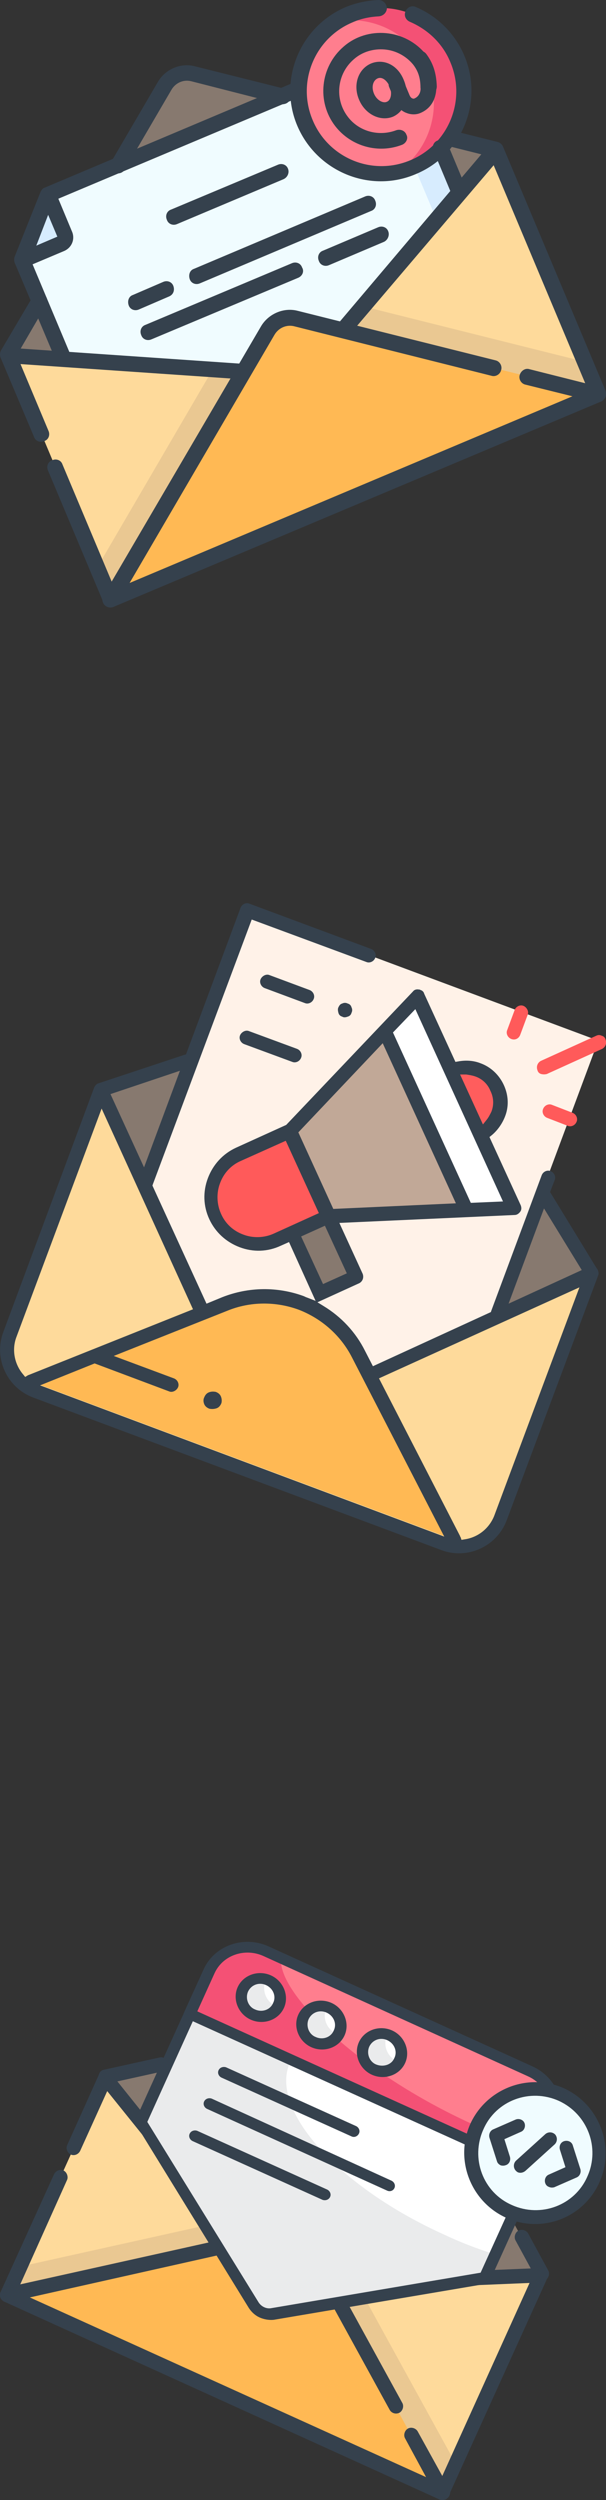 <?xml version="1.0" encoding="utf-8"?>
<!-- Generator: Adobe Illustrator 25.0.0, SVG Export Plug-In . SVG Version: 6.00 Build 0)  -->
<svg version="1.1" id="Layer_1" xmlns="http://www.w3.org/2000/svg" xmlns:xlink="http://www.w3.org/1999/xlink" x="0px" y="0px"
	 viewBox="0 0 130 535.6" style="enable-background:new 0 0 130 535.6;" xml:space="preserve">
<rect x="0" y="0" width="130" height="535.6" fill="#333333" stroke="none"/>
<style type="text/css">
	.st0{fill:#87796F;}
	.st1{fill:#FFF2E8;}
	.st2{fill:#FEDA9B;}
	.st3{fill:#FFB954;}
	.st4{fill:#FF5D5D;}
	.st5{fill:#FF5A5A;}
	.st6{fill:#C1A897;}
	.st7{fill:#FFFFFF;}
	.st8{fill:#35414D;}
	.st9{fill:#F0FCFF;}
	.st10{fill:#D7ECFE;}
	.st11{fill:#FFBD63;}
	.st12{fill:#EAC892;}
	.st13{fill:#FF7E8E;}
	.st14{fill:#F45175;}
	.st15{fill:#EAEBEC;}
</style>
<g>
	<g>
		<path class="st0" d="M40,227.5l-18.4,6.1L2.1,286c-1.8,4.8,0.7,10.2,5.5,12.1l87.8,32.7c4.8,1.8,10.2-0.7,12.1-5.5l19.6-52.4
			l-10-16.3"/>
	</g>
	<g>
		
			<rect x="32" y="209.6" transform="matrix(0.349 -0.937 0.937 0.349 -184.953 233.335)" class="st1" width="87.1" height="80.4"/>
	</g>
	<g>
		<path class="st2" d="M74.3,297l-29.9-11.1l-22.8-52.3L2.1,286c-1.8,4.8,0.7,10.2,5.5,12.1l87.8,32.7c4.8,1.8,10.2-0.7,12.1-5.5
			l19.6-52.4L74.3,297z"/>
	</g>
	<g>
		<path class="st3" d="M6.7,296l41.6-16.6c10.9-4.4,23.3,0.3,28.7,10.7l20.5,39.8L6.7,296z"/>
	</g>
	<g>
		<g>
			<path class="st4" d="M103,242.9c3.7-1.7,5.4-6.1,3.7-9.8c-1.7-3.7-6.1-5.4-9.8-3.7L103,242.9z"/>
		</g>
		<g>
			<path class="st5" d="M70.5,260.6l-11.1,5.1c-5,2.3-11,0.1-13.3-5l0,0c-2.3-5-0.1-11,5-13.3l11.1-5.1L70.5,260.6z"/>
		</g>
	</g>
	<g>
		<polygon class="st0" points="70.5,260.6 76.4,273.6 68.6,277.1 62.6,264.2 		"/>
	</g>
	<g>
		<polygon class="st6" points="70.5,260.6 62.2,242.3 89.5,213.5 110.2,258.8 		"/>
	</g>
	<g>
		<polygon class="st7" points="100,259.2 110.2,258.8 89.5,213.5 82.5,220.9 		"/>
	</g>
	<g>
		<path class="st8" d="M73.4,217.8c-0.4-0.1-0.7-0.4-0.8-0.8s-0.2-0.8,0-1.2s0.4-0.7,0.8-0.8c0.4-0.2,0.8-0.2,1.2,0
			c0.4,0.1,0.7,0.4,0.8,0.8c0.2,0.4,0.2,0.8,0,1.2c-0.1,0.4-0.4,0.7-0.8,0.8C74.1,218,73.7,218,73.4,217.8z"/>
	</g>
	<g>
		<path class="st8" d="M56.8,211.7c-0.8-0.3-1.2-1.2-0.9-1.9s1.2-1.2,1.9-0.9l8.6,3.2c0.8,0.3,1.2,1.2,0.9,1.9
			c-0.3,0.8-1.2,1.2-1.9,0.9L56.8,211.7z"/>
	</g>
	<g>
		<path class="st8" d="M52.4,223.7c-0.8-0.3-1.2-1.2-0.9-1.9s1.2-1.2,1.9-0.9l10.3,3.8c0.8,0.3,1.2,1.2,0.9,1.9
			c-0.3,0.8-1.2,1.2-1.9,0.9L52.4,223.7z"/>
	</g>
	<g>
		<path class="st8" d="M7.1,299.4c-5.6-2.1-8.5-8.4-6.4-14L20.2,233c0.2-0.4,0.5-0.8,0.9-0.9l18.4-6.1l0,0l0.4-0.1l11.7-31.4
			c0.3-0.8,1.2-1.2,1.9-0.9l26.1,9.7c0.8,0.3,1.2,1.2,0.9,1.9c-0.3,0.8-1.2,1.2-1.9,0.9L54,197l-21.2,56.7c0,0,0,0,0,0c0,0,0,0,0,0
			l-0.1,0.3l11.6,25.3l3.4-1.4c5.6-2.2,11.8-2.3,17.5-0.2c0.2,0.1,0.4,0.2,0.7,0.3l1.8,0.7l-5.7-12.6l-1.8,0.8
			c-2.8,1.3-5.9,1.4-8.8,0.3s-5.2-3.2-6.5-6c-1.3-2.8-1.4-5.9-0.3-8.8c1.1-2.9,3.2-5.2,6-6.5l10.8-4.9l27.2-28.6
			c0.3-0.4,0.8-0.5,1.3-0.4c0.1,0,0.2,0,0.3,0.1c0.4,0.1,0.7,0.4,0.8,0.8l6.7,14.6l0.6-0.1c1.6-0.3,3.3-0.2,4.8,0.4
			c2.2,0.8,4,2.5,5,4.7c1,2.2,1.1,4.6,0.2,6.8c-0.6,1.5-1.6,2.9-2.8,3.9l-0.5,0.4l6.7,14.6c0.2,0.5,0.2,1-0.1,1.4
			c-0.3,0.4-0.7,0.7-1.2,0.7L72.8,262l5,10.9c0.3,0.8,0,1.6-0.7,2l-9,4.1l1.3,0.8c3.8,2.3,6.9,5.6,8.9,9.6l1.7,3.3l25.3-11.6
			l0.1-0.3l0,0l10.8-29c0.3-0.8,1.2-1.2,1.9-0.9c0.8,0.3,1.2,1.2,0.9,1.9l-1,2.6l0.2,0.3l0,0l9.6,15.7l0.4,0.6
			c0.2,0.4,0.3,0.9,0.1,1.3l-19.6,52.4c-2.1,5.6-8.4,8.5-14,6.4L7.1,299.4z M8.6,296.8l86.7,32.4l-19.8-38.4
			c-2.4-4.7-6.5-8.3-11.4-10.2c-4.9-1.8-10.4-1.8-15.3,0.2l-24.4,9.7l12.9,4.8c0.8,0.3,1.2,1.2,0.9,1.9s-1.2,1.2-1.9,0.9l-16-6
			L8.6,296.8z M81.3,295.3l17.4,33.8c0,0.1,0,0.1,0.1,0.2l0.2,0.6l0.6-0.1c2.9-0.4,5.3-2.3,6.4-5l18.3-49L81.3,295.3z M3.5,286.5
			c-1,2.7-0.4,5.8,1.5,8l0.4,0.5l0.5-0.3c0,0,0.1-0.1,0.2-0.1l35.3-14.1l-19.6-43L3.5,286.5z M64.6,264.9l4.7,10.2l5.1-2.3
			l-4.7-10.2L64.6,264.9z M51.7,248.7c-2.1,0.9-3.7,2.6-4.5,4.8c-0.8,2.1-0.7,4.5,0.2,6.5c0.9,2.1,2.6,3.7,4.8,4.5
			c2.1,0.8,4.5,0.7,6.5-0.2l9.7-4.4l-7.1-15.5L51.7,248.7z M109.1,279.3l15.7-7.2l-8.1-13.2L109.1,279.3z M23.7,234.4l7.2,15.7
			l7.7-20.7L23.7,234.4z M64,242.6l7.5,16.4l26.3-1.2l-15.7-34.3L64,242.6z M84.3,221.2l16.7,36.5l6.9-0.3l-18.8-41.2L84.3,221.2z
			 M101.9,230.6c-0.6-0.2-1.2-0.3-1.9-0.4l-1.3,0l4.9,10.7l0.8-1c0.4-0.5,0.7-1.1,1-1.7c0.6-1.5,0.5-3.1-0.2-4.5
			C104.6,232.2,103.4,231.1,101.9,230.6z"/>
	</g>
	<g>
		<path class="st5" d="M116.1,230.1c-0.4-0.1-0.7-0.4-0.8-0.8c-0.3-0.8,0-1.6,0.7-2l11.9-5.4c0.4-0.2,0.8-0.2,1.2,0
			c0.4,0.1,0.7,0.4,0.8,0.8c0.3,0.8,0,1.6-0.7,2l-11.9,5.4C116.9,230.2,116.5,230.2,116.1,230.1z"/>
	</g>
	<g>
		<path class="st5" d="M109.7,222.6c-0.8-0.3-1.2-1.2-0.9-1.9l1.6-4.3c0.3-0.8,1.2-1.2,1.9-0.9s1.2,1.2,0.9,1.9l-1.6,4.3
			C111.3,222.5,110.5,222.9,109.7,222.6z"/>
	</g>
	<g>
		<path class="st5" d="M117.4,239.5c-0.8-0.3-1.2-1.2-0.9-1.9c0.3-0.8,1.2-1.2,1.9-0.9l4.4,1.7c0.8,0.3,1.2,1.2,0.9,1.9
			c-0.3,0.8-1.2,1.2-1.9,0.9L117.4,239.5z"/>
	</g>
	<g>
		<path class="st8" d="M44.9,301.8c-0.5-0.2-0.9-0.5-1.1-1c-0.2-0.5-0.2-1,0-1.4c0.2-0.5,0.5-0.9,1-1.1c0.5-0.2,1-0.2,1.5-0.1
			c0.5,0.2,0.9,0.5,1.1,1c0.2,0.5,0.2,1,0.1,1.4c-0.2,0.5-0.5,0.9-1,1.1C45.9,301.9,45.4,301.9,44.9,301.8z"/>
	</g>
</g>
<g>
	<g>
		<path class="st0" d="M106.2,32l4.5,29L19.3,99.5L1.7,76l33.7-57.6c1.2-2.1,3.7-3.1,6.1-2.5L106.2,32z"/>
	</g>
	<g>
		<path class="st9" d="M105.2,79.9l-72.5,30.5c-2.3,1-5-0.1-6-2.4l-22-52.3l5.6-5.5l0-8.5l66.9-28.2c2.3-1,5,0.1,6,2.4L107.6,74
			C108.6,76.3,107.5,79,105.2,79.9z"/>
	</g>
	<g>
		<path class="st10" d="M81.3,11.9L75,14.6c2.3-1,5,0.1,6,2.4l24.4,57.9c1,2.3-0.1,5-2.4,6l6.3-2.7c2.3-1,3.4-3.7,2.4-6L87.3,14.3
			C86.3,12,83.6,10.9,81.3,11.9z"/>
	</g>
	<g>
		<polygon class="st2" points="20.9,121.5 1.8,76.1 45.6,79.2 37.6,101.1 		"/>
	</g>
	<g>
		<polygon class="st2" points="125.4,77.5 106.3,32.1 77.8,65.6 100.9,76.3 		"/>
	</g>
	<g>
		<path class="st11" d="M128.3,84.4l-104.5,44l33.7-57.6c1.2-2.1,3.7-3.1,6.1-2.5L128.3,84.4z"/>
	</g>
	<g>
		<path class="st11" d="M128.3,84.4l-104.5,44l33.7-57.6c1.2-2.1,3.7-3.1,6.1-2.5L128.3,84.4z"/>
	</g>
	<g>
		<polygon class="st12" points="45.6,79.2 20.9,121.5 23.8,128.4 65.1,80.5 		"/>
	</g>
	<g>
		<polygon class="st12" points="77.8,65.6 125.4,77.5 128.3,84.4 65.1,80.5 		"/>
	</g>
	<g>
		<path class="st13" d="M93.9,14.3c1.8,4.3,2.4,20.2-8.6,22.5c-8.1,1.7-16.6-2.5-19.9-10.5c-3.3-7.9-0.5-16.8,6.3-21.5
			C80.9-1.5,93.2,12.6,93.9,14.3z"/>
	</g>
	<g>
		<path class="st14" d="M71.8,4.7C79.9,3,88.4,7.3,91.7,15.2c3.3,7.9,0.5,16.9-6.4,21.6c11-2.3,17-14,12.7-24.2
			C93.7,2.3,81.1-1.5,71.8,4.7z"/>
	</g>
	<g>
		<path class="st10" d="M4.7,55.8l8.3-3.5c0.8-0.3,1.2-1.3,0.9-2.1l-3.5-8.4L4.7,55.8z"/>
	</g>
	<g>
		<path class="st3" d="M128.3,84.4l-104.5,44l33.7-57.6c1.2-2.1,3.7-3.1,6.1-2.5L128.3,84.4z"/>
	</g>
	<g>
		<g>
			<path class="st8" d="M2.4,77.6c-0.5,0.2-1,0.2-1.5-0.1C0,77-0.2,75.9,0.2,75.1L7,63.6c0.5-0.8,1.5-1.1,2.3-0.6
				c0.8,0.5,1.1,1.5,0.6,2.3L3.2,76.8C3,77.2,2.7,77.4,2.4,77.6z"/>
		</g>
		<g>
			<path class="st8" d="M106.9,33.6c-0.3,0.1-0.7,0.2-1.1,0.1l-9.6-2.4c-0.9-0.2-1.5-1.2-1.2-2.1c0.2-0.9,1.2-1.5,2.1-1.2l9.6,2.4
				c0.9,0.2,1.5,1.2,1.2,2.1C107.7,32.9,107.4,33.4,106.9,33.6z"/>
		</g>
		<g>
			<path class="st8" d="M61.3,22.2c-0.3,0.1-0.7,0.2-1.1,0.1L41,17.4c-1.6-0.4-3.3,0.3-4.2,1.8l-10,17.1c-0.5,0.8-1.5,1.1-2.3,0.6
				c-0.8-0.5-1.1-1.5-0.6-2.3l10-17.1c1.6-2.7,4.9-4.1,7.9-3.3l19.2,4.8c0.9,0.2,1.5,1.2,1.2,2.1C62.2,21.6,61.8,22,61.3,22.2z"/>
		</g>
		<g>
			<path class="st8" d="M14.1,77.9c-0.9,0.4-1.9,0-2.2-0.9L3.2,56.4C3,56,3,55.5,3.1,55.1l5.6-14c0.2-0.4,0.5-0.8,0.9-0.9l52.9-22.3
				c0.9-0.4,1.9,0,2.2,0.9c0.4,0.9,0,1.9-0.9,2.2l-52.3,22L6.6,55.7L15,75.7C15.3,76.5,14.9,77.5,14.1,77.9z"/>
		</g>
		<g>
			<path class="st8" d="M99,42.3c-0.9,0.4-1.9,0-2.2-0.9L93,32.3c-0.4-0.9,0-1.9,0.9-2.2c0.9-0.4,1.9,0,2.2,0.9l3.8,9.1
				C100.3,40.9,99.9,41.9,99,42.3z"/>
		</g>
		<g>
			<path class="st8" d="M51.9,81.1c-0.2,0.1-0.5,0.1-0.8,0.1L4.4,78l6,14.3c0.4,0.9,0,1.9-0.9,2.2c-0.9,0.4-1.9,0-2.2-0.9L0.2,76.8
				C0,76.3,0,75.6,0.4,75.2c0.3-0.5,0.9-0.8,1.5-0.7l49.5,3.4c0.9,0.1,1.7,0.9,1.6,1.8C52.9,80.4,52.5,80.9,51.9,81.1z"/>
		</g>
		<g>
			<path class="st8" d="M24.4,130c-0.9,0.4-1.9,0-2.2-0.9l-11.9-28.3c-0.4-0.9,0-1.9,0.9-2.2c0.9-0.4,1.9,0,2.2,0.9l11.9,28.3
				C25.7,128.6,25.3,129.6,24.4,130z"/>
		</g>
		<g>
			<path class="st8" d="M129,86c-0.9,0.4-1.9,0-2.2-0.9l-20.9-49.7l-31,36.4c-0.6,0.7-1.7,0.8-2.4,0.2c-0.7-0.6-0.8-1.7-0.2-2.4
				L105,31c0.4-0.5,1-0.7,1.6-0.6c0.6,0.1,1.1,0.5,1.3,1l22,52.3C130.2,84.6,129.8,85.6,129,86z"/>
		</g>
		<g>
			<path class="st8" d="M129,86L24.4,130c-0.7,0.3-1.5,0.1-2-0.4c-0.5-0.6-0.6-1.4-0.2-2L56,69.9c1.6-2.7,4.9-4.1,7.9-3.3l42.4,10.6
				c0.9,0.2,1.5,1.2,1.2,2.1c-0.2,0.9-1.2,1.5-2.1,1.2L63.1,69.9c-1.6-0.4-3.3,0.3-4.2,1.8l-31.1,53.2l95-40l-10.1-2.5
				c-0.9-0.2-1.5-1.2-1.2-2.1s1.2-1.5,2.1-1.2l15.1,3.8c0.7,0.2,1.2,0.8,1.3,1.5C130.1,85,129.6,85.7,129,86z"/>
		</g>
		<g>
			<path class="st8" d="M89.2,37.3C79.4,41.5,68,36.8,63.8,27S64.3,5.7,74.2,1.5c2.2-0.9,4.6-1.4,7-1.5c0.9,0,1.7,0.7,1.8,1.7
				c0,0.9-0.7,1.7-1.7,1.8c-2,0.1-3.9,0.5-5.7,1.3c-8.1,3.4-12,12.8-8.5,21c3.4,8.1,12.8,12,21,8.5c8.1-3.4,12-12.8,8.5-21
				c-1.6-3.9-4.7-6.9-8.6-8.6C87,4.3,86.6,3.3,87,2.4c0.4-0.9,1.4-1.3,2.2-0.9c4.7,2,8.4,5.7,10.4,10.4
				C103.8,21.8,99.1,33.2,89.2,37.3z"/>
		</g>
		<g>
			<g>
				<g>
					<path class="st8" d="M84.3,25c-2.7,1.1-6-0.5-7.3-3.7c-1.3-3.1-0.2-6.5,2.6-7.7c2.7-1.1,5.7,0.3,7,3.5C88,20.4,87,23.8,84.3,25
						z M81,16.8c-0.9,0.4-1.4,1.7-0.8,3.2c0.6,1.5,2,2.2,2.8,1.8c0.8-0.3,1.2-1.7,0.6-3.3C82.9,17.1,81.9,16.4,81,16.8z"/>
				</g>
			</g>
			<g>
				<g>
					<path class="st8" d="M86.3,31C86.3,31,86.3,31,86.3,31c-5.1,2-11,0.4-14.4-4c-4-5.2-3.2-12.7,1.8-17c2.5-2.2,5.8-3.2,9.1-2.9
						c3.3,0.3,6.4,1.9,8.5,4.5c1.6,2,2.3,4.2,2.3,7.1c0,2-0.8,4.4-3.4,5.5c-0.9,0.4-2,0.4-3,0c-1.1-0.4-2-1.3-2.4-2.4l-1.3-3.1
						c-0.4-0.9,0.1-1.9,0.9-2.2c0,0,0,0,0,0c0.9-0.4,1.9,0.1,2.2,0.9l1.3,3.1c0.1,0.2,0.3,0.5,0.6,0.6c0.1,0,0.2,0.1,0.4,0
						c1.2-0.5,1.4-1.8,1.3-2.3c0-2.1-0.5-3.6-1.6-5c-1.5-1.8-3.7-3-6.1-3.2c-2.4-0.2-4.8,0.5-6.6,2.1c-3.6,3.1-4.2,8.5-1.3,12.3
						c2.4,3.2,6.7,4.3,10.4,2.9c0.9-0.3,1.9,0.1,2.2,1C87.6,29.6,87.2,30.6,86.3,31z"/>
				</g>
				<g>
					<path class="st8" d="M92.6,20.2c-0.2,0.1-0.4,0.1-0.6,0.1c-0.9,0-1.7-0.7-1.7-1.7c0-2.1-0.5-3.6-1.6-5
						c-0.6-0.7-0.4-1.8,0.3-2.4c0.7-0.6,1.8-0.4,2.4,0.3c1.5,2,2.2,4.1,2.3,7C93.7,19.3,93.3,19.9,92.6,20.2z"/>
				</g>
			</g>
		</g>
		<g>
			<path class="st8" d="M13.7,53.8l-8.3,3.5c-0.9,0.4-1.9,0-2.2-0.9s0-1.9,0.9-2.2l8.2-3.5l-3.5-8.3c-0.4-0.9,0-1.9,0.9-2.2
				c0.9-0.4,1.9,0,2.2,0.9l3.5,8.4C16.2,51.2,15.4,53.1,13.7,53.8z"/>
		</g>
		<g>
			<g>
				<path class="st8" d="M60.8,38.4L38,48c-0.9,0.4-1.9,0-2.2-0.9c-0.4-0.9,0-1.9,0.9-2.2l22.9-9.6c0.9-0.4,1.9,0,2.2,0.9
					C62.1,37,61.7,38,60.8,38.4z"/>
			</g>
			<g>
				<path class="st8" d="M79.6,45.2L42.9,60.7c-0.9,0.4-1.9,0-2.2-0.9s0-1.9,0.9-2.2l36.7-15.5c0.9-0.4,1.9,0,2.2,0.9
					C80.9,43.9,80.5,44.9,79.6,45.2z"/>
			</g>
			<g>
				<path class="st8" d="M64,59.5L32.5,72.7c-0.9,0.4-1.9,0-2.2-0.9c-0.4-0.9,0-1.9,0.9-2.2l31.4-13.2c0.9-0.4,1.9,0,2.2,0.9
					C65.3,58.1,64.9,59.1,64,59.5z"/>
			</g>
			<g>
				<path class="st8" d="M36.3,63.5l-6.5,2.8c-0.9,0.4-1.9,0-2.2-0.9s0-1.9,0.9-2.2l6.5-2.8c0.9-0.4,1.9,0,2.2,0.9
					S37.2,63.1,36.3,63.5z"/>
			</g>
			<g>
				<path class="st8" d="M82.4,51.8l-11.8,5c-0.9,0.4-1.9,0-2.2-0.9c-0.4-0.9,0-1.9,0.9-2.2l11.8-5c0.9-0.4,1.9,0,2.2,0.9
					C83.6,50.4,83.2,51.4,82.4,51.8z"/>
			</g>
		</g>
	</g>
</g>
<g>
	<g>
		<path class="st0" d="M116.2,487.2L99.7,508L18,471l4.8-26.1l59-13.1c2.1-0.5,4.4,0.5,5.4,2.5L116.2,487.2z"/>
	</g>
	<g>
		<polygon class="st2" points="4.3,485.6 22.7,445 47.6,476 28.1,484.1 		"/>
	</g>
	<g>
		<polygon class="st2" points="97.8,527.9 116.1,487.3 76.4,489 83.6,510.9 		"/>
	</g>
	<g>
		<path class="st11" d="M95,534.1L1.5,491.7l59-13.1c2.1-0.5,4.4,0.5,5.4,2.5L95,534.1z"/>
	</g>
	<g>
		<path class="st11" d="M95,534.1L1.5,491.7l59-13.1c2.1-0.5,4.4,0.5,5.4,2.5L95,534.1z"/>
	</g>
	<g>
		<polygon class="st12" points="47.6,476 4.3,485.6 1.5,491.7 58.7,489.8 		"/>
	</g>
	<g>
		<polygon class="st12" points="76.4,489 97.8,527.9 95,534.1 58.7,489.8 		"/>
	</g>
	<g>
		<path class="st3" d="M95,534.1L1.5,491.7l59-13.1c2.1-0.5,4.4,0.5,5.4,2.5L95,534.1z"/>
	</g>
	<g>
		<path class="st8" d="M22.1,446.3c-0.4-0.2-0.8-0.6-0.9-1.1c-0.2-0.8,0.3-1.7,1.2-1.8l11.8-2.6c0.8-0.2,1.7,0.3,1.8,1.2
			c0.2,0.8-0.3,1.7-1.2,1.8l-11.8,2.6C22.8,446.5,22.4,446.4,22.1,446.3z"/>
	</g>
	<g>
		<path class="st8" d="M115.6,488.6c-0.3-0.1-0.5-0.4-0.7-0.7l-4.3-7.9c-0.4-0.7-0.1-1.7,0.6-2.1c0.7-0.4,1.7-0.1,2.1,0.6l4.3,7.9
			c0.4,0.7,0.1,1.7-0.6,2.1C116.5,488.8,116,488.8,115.6,488.6z"/>
	</g>
	<g>
		<path class="st8" d="M63.6,437.1c-0.4-0.2-0.8-0.6-0.9-1.1c-0.2-0.8,0.3-1.7,1.2-1.8l17.5-3.9c2.8-0.6,5.7,0.7,7.1,3.2l8.6,15.7
			c0.4,0.7,0.1,1.7-0.6,2.1c-0.7,0.4-1.7,0.1-2.1-0.6L85.8,435c-0.7-1.3-2.3-2-3.7-1.7l-17.5,3.9C64.2,437.3,63.9,437.2,63.6,437.1z
			"/>
	</g>
	<g>
		<path class="st8" d="M50.2,481.4c-0.2-0.1-0.4-0.2-0.6-0.4l-26.6-33l-5.8,12.8c-0.4,0.8-1.3,1.1-2,0.8c-0.8-0.4-1.1-1.3-0.8-2
			l6.8-15.1c0.2-0.5,0.7-0.8,1.2-0.9c0.5-0.1,1.1,0.1,1.4,0.6l28.1,35c0.5,0.7,0.4,1.6-0.2,2.2C51.4,481.6,50.7,481.6,50.2,481.4z"
			/>
	</g>
	<g>
		<path class="st8" d="M0.9,493.1c-0.8-0.4-1.1-1.3-0.8-2l11.5-25.3c0.4-0.8,1.3-1.1,2-0.8s1.1,1.3,0.8,2L3,492.4
			C2.6,493.1,1.7,493.5,0.9,493.1z"/>
	</g>
	<g>
		<path class="st8" d="M94.3,535.5c-0.8-0.4-1.1-1.3-0.8-2l20.1-44.4l-43.2,1.8c-0.9,0-1.6-0.6-1.6-1.5c0-0.9,0.6-1.6,1.5-1.6
			l45.7-1.9c0.5,0,1,0.2,1.3,0.7c0.3,0.4,0.3,1,0.1,1.5l-21.2,46.7C96,535.5,95.1,535.8,94.3,535.5z"/>
	</g>
	<g>
		<path class="st8" d="M94.3,535.5L0.9,493.1c-0.6-0.3-1-0.9-0.9-1.6c0.1-0.7,0.6-1.2,1.2-1.4l59-13.1c2.8-0.6,5.7,0.7,7.1,3.2
			l19,34.6c0.4,0.7,0.1,1.7-0.6,2.1c-0.8,0.4-1.7,0.1-2.1-0.6l-19-34.6c-0.7-1.3-2.3-2-3.7-1.7L6.4,492.2l85,38.5l-4.5-8.3
			c-0.4-0.7-0.1-1.7,0.6-2.1c0.7-0.4,1.7-0.1,2.1,0.6l6.8,12.3c0.3,0.6,0.2,1.3-0.2,1.8C95.6,535.6,94.9,535.7,94.3,535.5z"/>
	</g>
	<g>
		<g>
			<g>
				<path class="st7" d="M118.6,455.8L104,488.1l-45.5,7.7c-1.6,0.3-3.2-0.5-4-1.8l-24.2-39.3l14.6-32.2c2.1-4.5,7.6-6.5,12.3-4.4
					l56.6,25.7C118.5,445.9,120.6,451.3,118.6,455.8z"/>
			</g>
		</g>
		<g>
			<g>
				<path class="st15" d="M106.3,483l-2.3,5.1l-45.5,7.7c-1.6,0.3-3.2-0.5-4-1.8l-24.2-39.3l14.6-32.2c2.1-4.5,7.6-6.5,12.3-4.4
					l30,17c-12.4-1.7-22.2,0.5-25,6.8c-4.5,10,10.3,26.6,33.2,36.9C99,480.5,102.7,481.9,106.3,483z"/>
			</g>
		</g>
		<g>
			<g>
				<path class="st13" d="M114.5,464.9l4.1-9c2.1-4.5-0.1-10-4.8-12.1l-56.6-25.7c-4.7-2.1-10.2-0.2-12.3,4.4l-4.1,9L114.5,464.9z"
					/>
			</g>
		</g>
		<g>
			<g>
				<path class="st14" d="M117.5,458.2l-3,6.7l-73.8-33.4l4.1-9c2.1-4.5,7.6-6.5,12.3-4.4l3.2,1.5c-0.8,7.2,16.2,24.2,41.1,35.5
					C106.5,457.3,112.8,456.5,117.5,458.2z"/>
			</g>
		</g>
		<g>
			<g>
				<path class="st8" d="M55.7,496.5c-0.9-0.4-1.7-1.1-2.3-2l-24.2-39.3c-0.2-0.3-0.2-0.7-0.1-1.1l14.6-32.2
					c2.3-5.1,8.6-7.3,13.9-4.9l56.6,25.7c5.3,2.4,7.8,8.6,5.5,13.7l-14.6,32.2c-0.2,0.3-0.5,0.6-0.9,0.7l-45.5,7.7
					C57.7,497.1,56.6,496.9,55.7,496.5L55.7,496.5z M31.6,454.6l23.9,38.7c0.6,0.9,1.7,1.4,2.7,1.2l44.9-7.6l14.4-31.7
					c1.8-3.9-0.1-8.7-4.2-10.5l-56.6-25.7c-4.1-1.9-8.9-0.2-10.7,3.8L31.6,454.6z"/>
			</g>
		</g>
		<g>
			<g>
				<path class="st8" d="M114,465.9l-73.8-33.4c-0.6-0.3-0.9-1-0.6-1.6l4.1-9c2.3-5.1,8.6-7.3,13.9-4.9l56.6,25.7
					c5.3,2.4,7.8,8.6,5.5,13.7l-4.1,9C115.3,466,114.6,466.2,114,465.9z M42.3,430.9l71.5,32.4l3.6-8c1.8-3.9-0.1-8.7-4.2-10.5
					l-56.6-25.7c-4.1-1.9-8.9-0.2-10.7,3.8L42.3,430.9z"/>
			</g>
		</g>
		<g>
			<g>
				<path class="st8" d="M75.4,457.7l-27.9-12.6c-0.6-0.3-0.9-1-0.6-1.6c0.3-0.6,1-0.8,1.6-0.6l27.9,12.6c0.6,0.3,0.9,1,0.6,1.6
					C76.7,457.7,76,458,75.4,457.7z"/>
			</g>
		</g>
		<g>
			<g>
				<path class="st8" d="M83,469.3l-38.6-17.5c-0.6-0.3-0.9-1-0.6-1.6c0.3-0.6,1-0.8,1.6-0.6L84,467.2c0.6,0.3,0.9,1,0.6,1.6
					C84.3,469.4,83.6,469.6,83,469.3z"/>
			</g>
		</g>
		<g>
			<g>
				<path class="st8" d="M69.2,471.3l-27.9-12.6c-0.6-0.3-0.9-1-0.6-1.6c0.3-0.6,1-0.8,1.6-0.6l27.9,12.6c0.6,0.3,0.9,1,0.6,1.6
					C70.5,471.3,69.8,471.5,69.2,471.3z"/>
			</g>
		</g>
		<g>
			<g>
				<g>
					<path class="st7" d="M59.8,429.7c-0.9,2-3.4,2.9-5.5,1.9c-2.1-1-3.1-3.4-2.2-5.4c0.9-2,3.4-2.9,5.5-1.9
						C59.7,425.2,60.7,427.6,59.8,429.7z"/>
				</g>
			</g>
			<g>
				<g>
					<path class="st15" d="M59.6,430c-1,1.8-3.3,2.5-5.3,1.6c-2.1-1-3.1-3.4-2.2-5.4c0.9-1.9,3.1-2.8,5.1-2.1
						c-0.1,0.1-0.1,0.2-0.2,0.3c-0.9,2,0.1,4.5,2.2,5.4C59.4,429.9,59.5,430,59.6,430L59.6,430z"/>
				</g>
			</g>
			<g>
				<g>
					<path class="st8" d="M53.8,432.7c-2.7-1.2-4-4.4-2.8-7c1.2-2.6,4.4-3.7,7.1-2.5s4,4.4,2.8,7C59.7,432.8,56.5,433.9,53.8,432.7z
						 M57.1,425.3c-1.5-0.7-3.2-0.1-3.9,1.4c-0.6,1.4,0,3.2,1.5,3.8c1.5,0.7,3.3,0.1,3.9-1.4C59.3,427.7,58.6,426,57.1,425.3z"/>
				</g>
			</g>
		</g>
		<g>
			<g>
				<g>
					<path class="st7" d="M72.8,435.6c-0.9,2-3.4,2.9-5.5,1.9c-2.1-1-3.1-3.4-2.2-5.4c0.9-2,3.4-2.9,5.5-1.9
						C72.7,431.1,73.7,433.5,72.8,435.6z"/>
				</g>
			</g>
			<g>
				<g>
					<path class="st15" d="M72.6,435.9c-1,1.8-3.3,2.5-5.3,1.6c-2.1-1-3.1-3.4-2.2-5.4c0.9-1.9,3.1-2.8,5.1-2.1
						c-0.1,0.1-0.1,0.2-0.2,0.3c-0.9,2,0.1,4.5,2.2,5.4C72.4,435.8,72.5,435.8,72.6,435.9z"/>
				</g>
			</g>
			<g>
				<g>
					<path class="st8" d="M66.8,438.6c-2.7-1.2-4-4.4-2.8-7c1.2-2.6,4.4-3.7,7.1-2.5c2.7,1.2,4,4.4,2.8,7
						C72.7,438.7,69.5,439.8,66.8,438.6z M70.1,431.2c-1.5-0.7-3.2-0.1-3.9,1.4c-0.6,1.4,0,3.2,1.5,3.8c1.5,0.7,3.3,0.1,3.9-1.4
						C72.3,433.6,71.6,431.9,70.1,431.2z"/>
				</g>
			</g>
		</g>
		<g>
			<g>
				<g>
					<path class="st7" d="M85.8,441.5c-0.9,2-3.4,2.9-5.5,1.9c-2.1-1-3.1-3.4-2.2-5.4c0.9-2,3.4-2.9,5.5-1.9
						C85.8,437,86.7,439.4,85.8,441.5z"/>
				</g>
			</g>
			<g>
				<g>
					<path class="st15" d="M85.6,441.8c-1,1.8-3.3,2.5-5.3,1.6c-2.1-1-3.1-3.4-2.2-5.4c0.9-1.9,3.1-2.8,5.1-2.1
						c-0.1,0.1-0.1,0.2-0.2,0.3c-0.9,2,0.1,4.5,2.2,5.4C85.4,441.7,85.5,441.7,85.6,441.8L85.6,441.8z"/>
				</g>
			</g>
			<g>
				<g>
					<path class="st8" d="M79.8,444.5c-2.7-1.2-4-4.4-2.8-7c1.2-2.6,4.4-3.7,7.1-2.5c2.7,1.2,4,4.4,2.8,7
						C85.7,444.6,82.5,445.7,79.8,444.5z M83.1,437.1c-1.5-0.7-3.2-0.1-3.9,1.4c-0.6,1.4,0,3.2,1.5,3.8s3.3,0.1,3.9-1.4
						C85.3,439.5,84.6,437.8,83.1,437.1z"/>
				</g>
			</g>
		</g>
	</g>
	<g>
		<g>
			<g>
				<g>
					<circle class="st9" cx="114.8" cy="461.2" r="13.7"/>
				</g>
			</g>
		</g>
		<g>
			<g>
				<g>
					<g>
						<path class="st8" d="M107.4,463.9c-0.4-0.2-0.7-0.5-0.8-0.9l-1.6-5c-0.2-0.7,0.1-1.5,0.8-1.8l4.8-2.1c0.7-0.3,1.6,0,1.9,0.7
							c0.3,0.7,0,1.6-0.7,1.9l-3.6,1.6l1.2,3.8c0.2,0.8-0.2,1.6-1,1.8C108.1,464,107.7,464,107.4,463.9z"/>
					</g>
				</g>
			</g>
			<g>
				<g>
					<g>
						<path class="st8" d="M117.7,468.5c-0.3-0.1-0.6-0.4-0.7-0.7c-0.3-0.7,0-1.6,0.7-1.9l3.6-1.6l-1.2-3.8c-0.2-0.8,0.2-1.6,1-1.8
							c0.8-0.2,1.6,0.2,1.8,1l1.6,5c0.2,0.7-0.1,1.5-0.8,1.8l-4.8,2.1C118.5,468.7,118.1,468.7,117.7,468.5z"/>
					</g>
				</g>
			</g>
			<g>
				<g>
					<g>
						<path class="st8" d="M111.1,465.4c-0.2-0.1-0.3-0.2-0.5-0.4c-0.5-0.6-0.5-1.5,0.1-2.1l6.3-5.7c0.6-0.5,1.5-0.5,2.1,0.1
							c0.5,0.6,0.5,1.5-0.1,2.1l-6.3,5.7C112.2,465.5,111.6,465.6,111.1,465.4L111.1,465.4z"/>
					</g>
				</g>
			</g>
		</g>
		<g>
			<g>
				<g>
					<path class="st8" d="M108.5,475.1c-7.6-3.5-11-12.5-7.6-20.1c3.5-7.6,12.5-11,20.1-7.6c7.6,3.5,11,12.5,7.6,20.1
						C125.2,475.2,116.2,478.6,108.5,475.1z M119.9,450.1c-6.2-2.8-13.5-0.1-16.2,6.1c-2.8,6.2-0.1,13.5,6.1,16.2
						c6.2,2.8,13.5,0.1,16.2-6.1C128.8,460.1,126,452.9,119.9,450.1z"/>
				</g>
			</g>
		</g>
	</g>
</g>
</svg>
